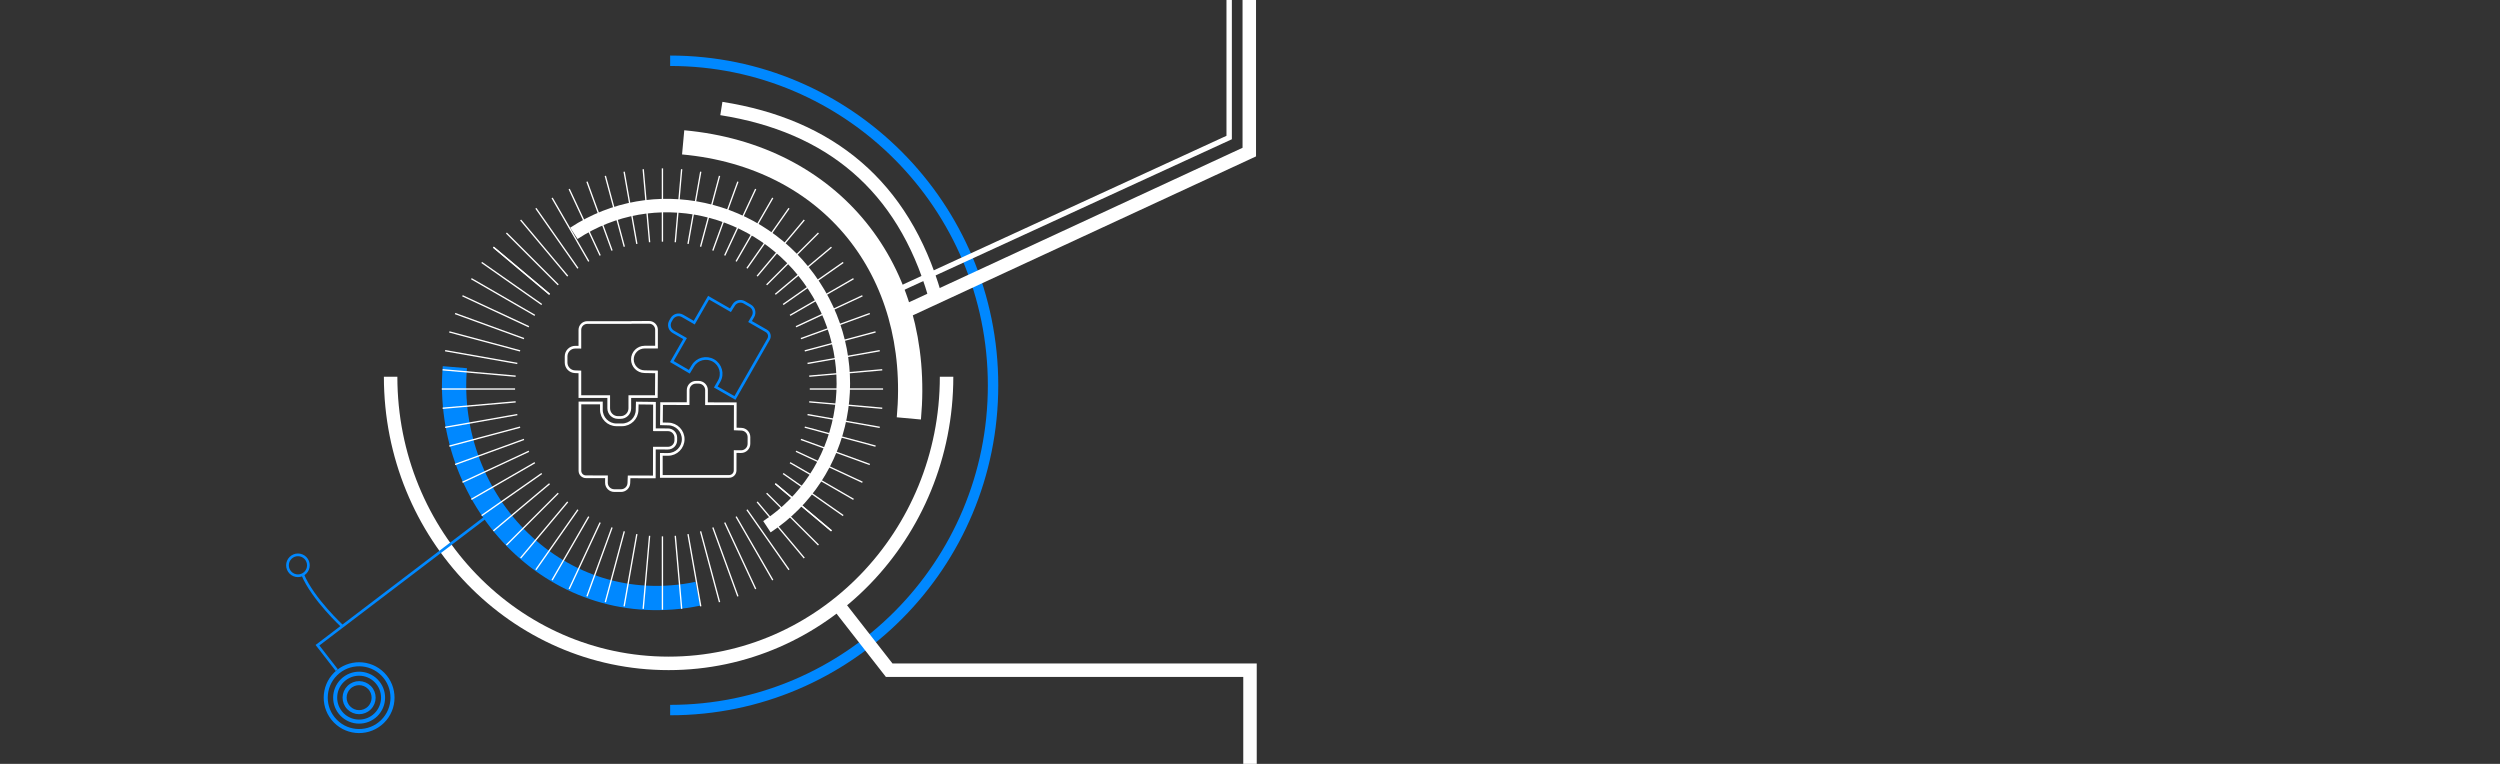 <svg width="1440" height="440" viewBox="0 0 1440 440" fill="none" xmlns="http://www.w3.org/2000/svg">
<rect x="0" y="0" width="1440" height="440" fill="#333333" stroke="none"/>
<path d="M545.227 217C545.227 308.185 473.542 382.104 385.114 382.104C296.686 382.104 225 308.185 225 217" stroke="white" stroke-width="7.764"/>
<path d="M330.543 134.411C376.188 104.373 438.085 117.851 468.794 164.515C499.502 211.179 487.394 273.359 441.749 303.397" stroke="white" stroke-width="7.764"/>
<path d="M386 35C488.725 35 572 118.723 572 222C572 325.277 488.725 409 386 409" stroke="#0088FF" stroke-width="6"/>
<path d="M402 342C321.501 358.5 255.501 289.5 262 211.5" stroke="#0088FF" stroke-width="13.976" stroke-linejoin="round"/>
<path d="M393.5 82C478.764 89.812 531.312 155.737 523.5 241" stroke="white" stroke-width="13.976" stroke-linejoin="round"/>
<path d="M415.5 62.501C477.988 72.365 520.18 106.969 538.401 169.813" stroke="white" stroke-width="7.764" stroke-linejoin="round"/>
<path d="M197.24 360.771C197.24 360.771 180.222 345.08 174.351 331" stroke="#0088FF" stroke-width="1.553"/>
<path d="M279.001 298.5L182.871 371.646L194 386" stroke="#0088FF" stroke-width="1.553"/>
<path d="M193.162 415.366C200.626 422.927 212.806 423.006 220.367 415.543C227.928 408.079 228.007 395.899 220.543 388.337C213.08 380.776 200.899 380.697 193.338 388.161C185.777 395.625 185.698 407.805 193.162 415.366Z" stroke="#0088FF" stroke-width="2.329"/>
<path d="M197.034 411.545C202.387 416.967 211.122 417.024 216.545 411.671C221.968 406.318 222.024 397.583 216.671 392.16C211.319 386.737 202.583 386.681 197.16 392.034C191.738 397.387 191.681 406.122 197.034 411.545Z" stroke="#0088FF" stroke-width="2.329"/>
<path d="M200.905 407.723C204.147 411.008 209.438 411.042 212.722 407.8C216.007 404.558 216.041 399.267 212.799 395.983C209.557 392.698 204.266 392.664 200.981 395.906C197.697 399.148 197.663 404.439 200.905 407.723Z" stroke="#0088FF" stroke-width="2.329"/>
<path d="M167.331 329.849C169.668 332.217 173.482 332.242 175.85 329.904C178.218 327.567 178.242 323.753 175.905 321.385C173.568 319.017 169.754 318.993 167.386 321.33C165.018 323.667 164.993 327.481 167.331 329.849Z" stroke="#0088FF" stroke-width="1.553"/>
<path d="M381.561 139.202V96.978" stroke="white" stroke-width="0.776"/>
<path d="M381.561 351.169V308.944" stroke="white" stroke-width="0.776"/>
<path d="M374.165 139.525L370.485 97.461" stroke="white" stroke-width="0.776"/>
<path d="M392.638 350.685L388.958 308.621" stroke="white" stroke-width="0.776"/>
<path d="M366.823 140.491L359.491 98.908" stroke="white" stroke-width="0.776"/>
<path d="M403.631 349.238L396.298 307.655" stroke="white" stroke-width="0.776"/>
<path d="M359.595 142.094L348.667 101.308" stroke="white" stroke-width="0.776"/>
<path d="M414.455 346.838L403.527 306.053" stroke="white" stroke-width="0.776"/>
<path d="M352.533 144.32L338.092 104.642" stroke="white" stroke-width="0.776"/>
<path d="M425.03 343.504L410.589 303.826" stroke="white" stroke-width="0.776"/>
<path d="M345.693 147.154L327.849 108.886" stroke="white" stroke-width="0.776"/>
<path d="M435.274 339.261L417.429 300.993" stroke="white" stroke-width="0.776"/>
<path d="M339.126 150.572L318.014 114.005" stroke="white" stroke-width="0.776"/>
<path d="M445.108 334.141L423.996 297.574" stroke="white" stroke-width="0.776"/>
<path d="M332.881 154.551L308.662 119.963" stroke="white" stroke-width="0.776"/>
<path d="M454.46 328.184L430.241 293.596" stroke="white" stroke-width="0.776"/>
<path d="M327.007 159.058L299.865 126.712" stroke="white" stroke-width="0.776"/>
<path d="M463.256 321.434L436.115 289.088" stroke="white" stroke-width="0.776"/>
<path d="M321.548 164.06L291.69 134.203" stroke="white" stroke-width="0.776"/>
<path d="M471.431 313.943L441.574 284.086" stroke="white" stroke-width="0.776"/>
<path d="M316.546 169.519L284.201 142.377" stroke="white" stroke-width="0.776"/>
<path d="M478.921 305.77L446.575 278.628" stroke="white" stroke-width="0.776"/>
<path d="M316.546 169.519L284.201 142.377" stroke="white" stroke-width="0.776"/>
<path d="M478.921 305.77L446.575 278.628" stroke="white" stroke-width="0.776"/>
<path d="M312.038 175.393L277.45 151.174" stroke="white" stroke-width="0.776"/>
<path d="M485.672 296.972L451.083 272.753" stroke="white" stroke-width="0.776"/>
<path d="M308.061 181.637L271.493 160.525" stroke="white" stroke-width="0.776"/>
<path d="M491.628 287.621L455.061 266.509" stroke="white" stroke-width="0.776"/>
<path d="M304.641 188.205L266.373 170.361" stroke="white" stroke-width="0.776"/>
<path d="M496.748 277.786L458.48 259.941" stroke="white" stroke-width="0.776"/>
<path d="M301.808 195.044L262.13 180.603" stroke="white" stroke-width="0.776"/>
<path d="M500.991 267.543L461.313 253.101" stroke="white" stroke-width="0.776"/>
<path d="M299.582 202.105L258.796 191.177" stroke="white" stroke-width="0.776"/>
<path d="M504.325 256.968L463.539 246.04" stroke="white" stroke-width="0.776"/>
<path d="M297.979 209.333L256.396 202.001" stroke="white" stroke-width="0.776"/>
<path d="M506.725 246.143L465.142 238.811" stroke="white" stroke-width="0.776"/>
<path d="M297.013 216.676L254.949 212.996" stroke="white" stroke-width="0.776"/>
<path d="M508.174 235.15L466.11 231.469" stroke="white" stroke-width="0.776"/>
<path d="M296.689 224.073L254.465 224.073" stroke="white" stroke-width="0.776"/>
<path d="M508.656 224.073L466.432 224.073" stroke="white" stroke-width="0.776"/>
<path d="M297.012 231.469L254.949 235.149" stroke="white" stroke-width="0.776"/>
<path d="M508.173 212.996L466.109 216.677" stroke="white" stroke-width="0.776"/>
<path d="M297.978 238.81L256.396 246.142" stroke="white" stroke-width="0.776"/>
<path d="M506.725 202.004L465.142 209.336" stroke="white" stroke-width="0.776"/>
<path d="M299.581 246.038L258.795 256.967" stroke="white" stroke-width="0.776"/>
<path d="M504.325 191.179L463.54 202.107" stroke="white" stroke-width="0.776"/>
<path d="M301.808 253.1L262.13 267.542" stroke="white" stroke-width="0.776"/>
<path d="M500.991 180.604L461.313 195.046" stroke="white" stroke-width="0.776"/>
<path d="M304.641 259.941L266.373 277.786" stroke="white" stroke-width="0.776"/>
<path d="M496.748 170.36L458.48 188.205" stroke="white" stroke-width="0.776"/>
<path d="M308.06 266.509L271.493 287.621" stroke="white" stroke-width="0.776"/>
<path d="M491.628 160.525L455.061 181.638" stroke="white" stroke-width="0.776"/>
<path d="M312.038 272.753L277.45 296.972" stroke="white" stroke-width="0.776"/>
<path d="M485.671 151.175L451.083 175.394" stroke="white" stroke-width="0.776"/>
<path d="M316.545 278.627L284.2 305.769" stroke="white" stroke-width="0.776"/>
<path d="M478.921 142.378L446.575 169.519" stroke="white" stroke-width="0.776"/>
<path d="M321.548 284.086L291.69 313.943" stroke="white" stroke-width="0.776"/>
<path d="M471.429 134.204L441.572 164.061" stroke="white" stroke-width="0.776"/>
<path d="M327.007 289.089L299.866 321.434" stroke="white" stroke-width="0.776"/>
<path d="M463.257 126.713L436.115 159.058" stroke="white" stroke-width="0.776"/>
<path d="M332.88 293.595L308.661 328.183" stroke="white" stroke-width="0.776"/>
<path d="M454.46 119.962L430.241 154.55" stroke="white" stroke-width="0.776"/>
<path d="M339.124 297.573L318.012 334.14" stroke="white" stroke-width="0.776"/>
<path d="M445.109 114.005L423.997 150.572" stroke="white" stroke-width="0.776"/>
<path d="M345.692 300.993L327.848 339.261" stroke="white" stroke-width="0.776"/>
<path d="M435.274 108.886L417.429 147.154" stroke="white" stroke-width="0.776"/>
<path d="M352.532 303.826L338.09 343.504" stroke="white" stroke-width="0.776"/>
<path d="M425.029 104.643L410.588 144.321" stroke="white" stroke-width="0.776"/>
<path d="M359.594 306.052L348.665 346.838" stroke="white" stroke-width="0.776"/>
<path d="M414.455 101.308L403.526 142.094" stroke="white" stroke-width="0.776"/>
<path d="M366.822 307.654L359.49 349.237" stroke="white" stroke-width="0.776"/>
<path d="M403.631 98.908L396.299 140.491" stroke="white" stroke-width="0.776"/>
<path d="M374.163 308.622L370.482 350.685" stroke="white" stroke-width="0.776"/>
<path d="M392.637 97.462L388.957 139.525" stroke="white" stroke-width="0.776"/>
<path d="M482.5 348L512.184 386.05H720V440" stroke="white" stroke-width="7.764"/>
<path d="M719.589 0V87.603L519 180.5" stroke="white" stroke-width="7.764"/>
<path d="M708 0L708 79.216L517 167" stroke="white" stroke-width="3.106"/>
<path d="M363.769 185.779L338.24 185.779C335.904 185.779 334.01 187.673 334.01 190.01L334.009 199.999L331.399 199.979C328.462 199.956 326.069 202.33 326.069 205.267L326.069 208.835C326.069 211.684 328.326 214.021 331.173 214.12L334.009 214.219L334.009 228.434L350.62 228.434L350.62 235.189C350.62 238.11 352.988 240.477 355.909 240.477L357.484 240.477C360.404 240.477 362.772 238.11 362.772 235.189L362.772 228.434L378.047 228.434L378.152 214.219L371.191 214.08C367.341 214.004 364.26 210.861 364.26 207.01V207.01C364.26 203.104 367.426 199.938 371.332 199.938L378.152 199.938L378.152 189.912C378.152 187.572 376.251 185.676 373.911 185.682L363.769 185.706" stroke="white" stroke-width="1.553"/>
<path d="M346.405 232.114H334.038V271.161C334.038 273.066 335.579 274.611 337.484 274.616L348.558 274.641L349.341 274.643L349.333 275.425L349.306 278.023C349.28 280.529 351.301 282.576 353.807 282.582L357.705 282.592C360.134 282.598 362.131 280.679 362.224 278.252L362.332 275.422L362.361 274.674L363.11 274.676L376.88 274.709L376.919 258.897L376.921 258.121L377.698 258.123L384.735 258.14C387.226 258.146 389.251 256.131 389.257 253.639L389.261 252.081C389.268 249.589 387.252 247.564 384.76 247.558L377.724 247.541L376.948 247.539L376.95 246.763L376.986 232.278L367.071 232.158L366.968 236.223C366.848 240.952 362.976 244.721 358.246 244.712L355.087 244.707C350.274 244.698 346.381 240.786 346.394 235.973L346.405 232.114Z" stroke="white" stroke-width="1.553"/>
<path d="M380.925 261.719V274.42H419.974C421.878 274.42 423.423 272.878 423.428 270.974L423.452 260.891L423.454 260.108L424.237 260.116L426.835 260.143C429.341 260.169 431.388 258.148 431.394 255.642L431.403 251.745C431.409 249.316 429.491 247.318 427.064 247.225L424.234 247.117L423.485 247.088L423.487 246.339L423.52 232.569L407.709 232.53L406.933 232.528L406.934 231.751L406.951 224.714C406.957 222.223 404.942 220.198 402.451 220.192L400.893 220.188C398.401 220.182 396.376 222.197 396.37 224.689L396.353 231.725L396.351 232.501L395.574 232.499L381.091 232.463L380.968 244.114L385.032 244.217C389.768 244.337 393.531 248.265 393.521 252.99C393.511 257.796 389.606 261.743 384.788 261.73L380.925 261.719Z" stroke="white" stroke-width="1.553"/>
<path d="M412.3 222.915L423.324 229.222L442.714 195.328C443.66 193.675 443.089 191.568 441.439 190.618L432.699 185.59L432.02 185.2L432.416 184.525L433.73 182.283C434.997 180.121 434.259 177.34 432.087 176.091L428.708 174.147C426.603 172.936 423.916 173.609 422.63 175.67L421.131 178.072L420.735 178.708L420.085 178.334L408.15 171.468L400.264 185.172L399.877 185.845L399.204 185.458L393.104 181.949C390.944 180.707 388.186 181.45 386.943 183.61L386.166 184.96C384.924 187.12 385.667 189.879 387.827 191.121L393.926 194.63L394.599 195.017L394.212 195.69L386.988 208.244L397.04 214.136L399.148 210.659C401.603 206.608 406.882 205.292 410.978 207.648C415.144 210.043 416.632 215.392 414.227 219.568L412.3 222.915Z" stroke="#0088FF" stroke-width="1.553"/>
</svg>
